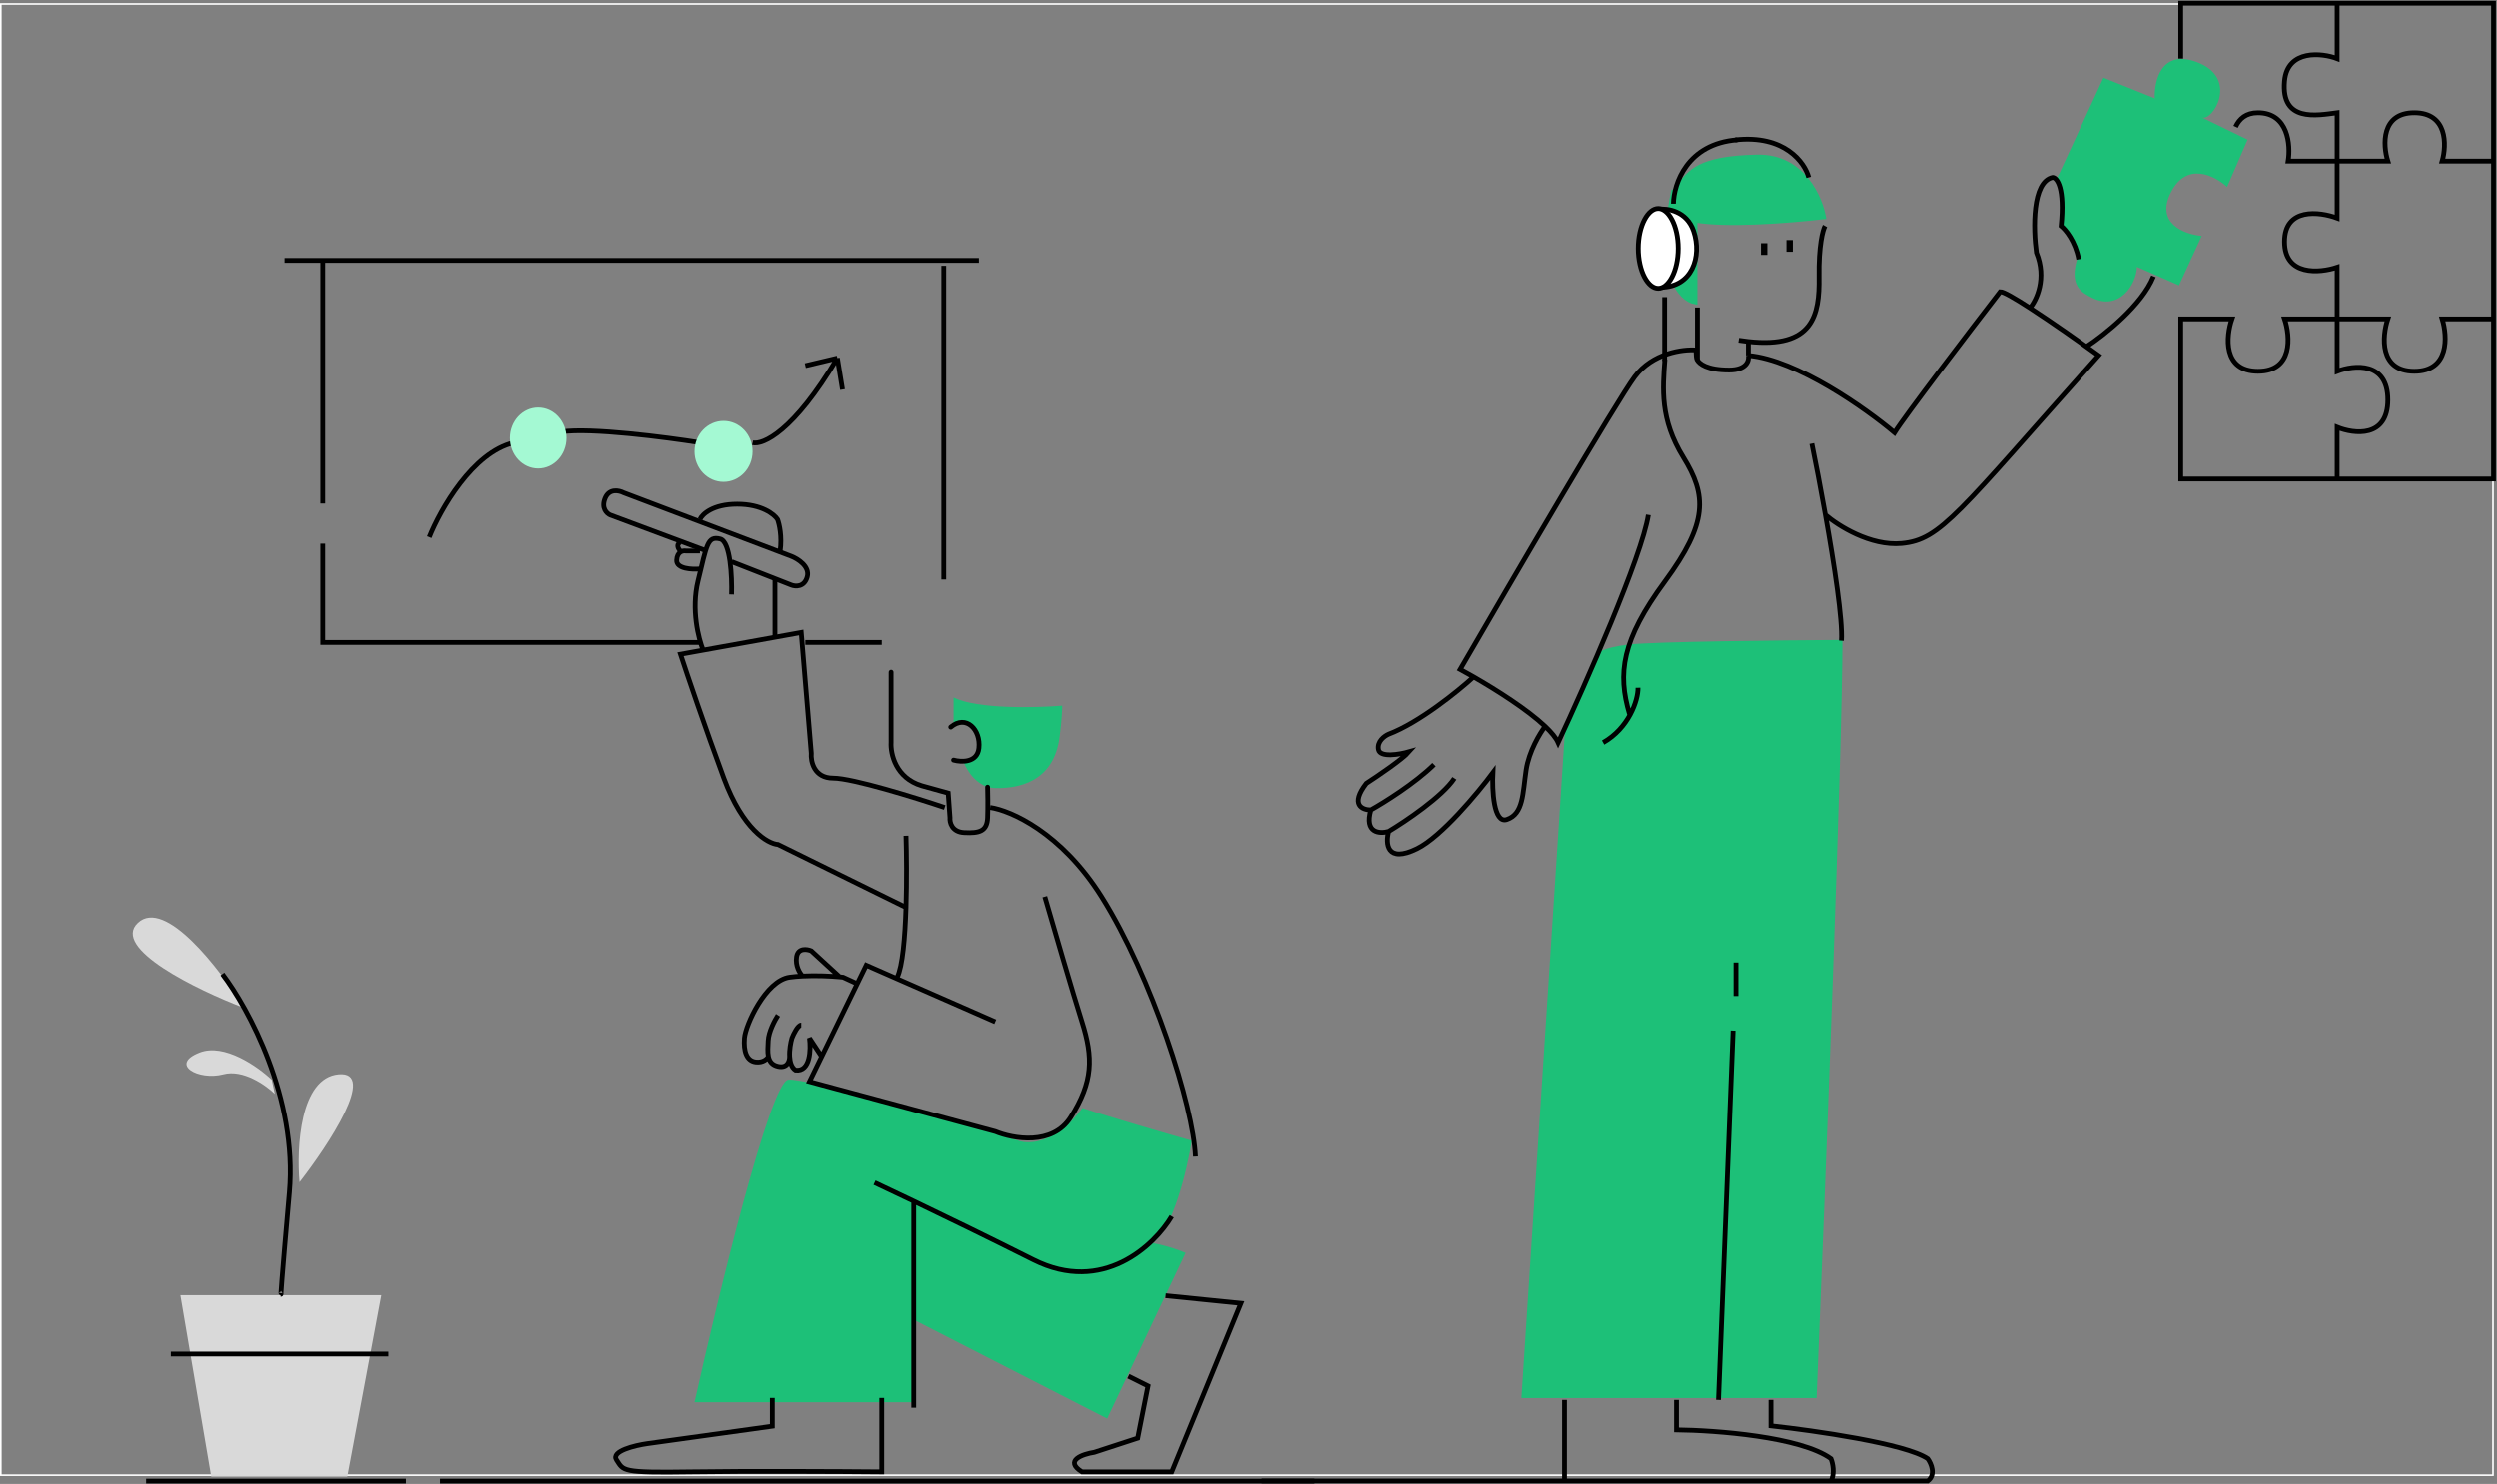 <svg width="1563" height="929" viewBox="0 0 1563 929" fill="none" xmlns="http://www.w3.org/2000/svg">
<rect x="0" y="0" width="1563" height="929" fill="#808080" stroke="none"/>
<rect x="0.5" y="2.5" width="1560" height="921" stroke="white"/>
<path d="M1143.17 137.035C1141.06 123.353 1129.42 96.146 1099.78 96.776C1062.72 97.564 1056.85 106.545 1049.5 116.078L1047.16 118.993C1045.76 120.838 1044.23 122.892 1047.2 119.055L1050.82 123.925C1042.06 132.532 1048.04 137.206 1061.39 139.35C1080.66 142.444 1115.3 140.265 1143.17 137.035Z" fill="#1DC078"/>
<path d="M1019.95 403.479C1036.77 401.651 1115.83 400.827 1153.25 400.643C1153.25 468.018 1142.46 745.109 1137.07 875.232H1076.32H952.397L979.839 454.688L998.917 410.806C998.917 409.125 1003.12 405.307 1019.95 403.479Z" fill="#1DC078"/>
<path d="M1316.66 48.638L1287.65 111.586C1292.03 122.048 1291.14 135.904 1290.15 141.524C1295.59 145.116 1299.3 154.418 1300.47 158.62V161.298C1294.8 178.944 1303.07 183.122 1309.55 186.394L1309.62 186.43C1326.27 194.843 1337.4 178.158 1337.61 167.049L1363.96 178.63L1378.19 147.669C1367.61 146.75 1348.93 140.011 1358.88 120.41C1368.82 100.809 1386.48 109.984 1394.06 117.022L1406.88 87.4L1378.19 73.455C1384.99 76.528 1402.11 48.638 1374.75 38.712C1352.86 30.77 1348.32 50.634 1348.79 61.559L1316.66 48.638Z" fill="#1DC078"/>
<path d="M1132.14 111.036C1129.72 101.766 1117.11 84.092 1086.09 87.558M1042.15 225.114C1040.82 243.391 1039.02 262.457 1053.72 286.328C1068.42 310.199 1069.28 327.138 1042.15 364.008C1015.02 400.879 1012.52 421.599 1020.02 447.046M1025.34 430.58C1025.5 438.485 1019.47 455.917 1003.53 464.929M1142.38 141.446C1141 143.888 1138.32 153.72 1138.63 173.511C1139 197.129 1134.96 218.234 1094.38 213.788M1088.36 212.981C1090.45 213.309 1092.45 213.577 1094.38 213.788M1094.38 213.788V222.514M1094.38 222.514C1095 225.56 1093.47 231.653 1082.34 231.653C1068.42 231.653 1063.73 227.714 1062.24 225.114C1061.89 224.492 1061.7 222.242 1061.63 219.126C1053.49 218.47 1034.44 220.891 1023.31 235.828C1012.17 250.766 945.851 364.218 914.081 419.078C916.568 420.414 919.427 422.001 922.525 423.779M1094.38 222.514C1124.86 225.224 1168.06 255.892 1185.85 270.887C1192.48 260.235 1232.71 207.571 1252 182.571C1253.94 182.469 1261.31 186.757 1270.64 192.791M1031.83 322.332C1027.7 348.551 992.475 428.322 975.379 464.929C974.041 461.912 971.15 458.443 967.264 454.766M1134.09 277.741C1136.44 289.239 1139.56 305.369 1142.58 322.332M1152.62 401.115C1153.44 388.21 1148.19 353.836 1142.58 322.332M1142.58 322.332C1150.34 329.055 1170.75 342.044 1190.39 340.216C1214.94 337.931 1225.18 321.544 1313.61 222.514C1302.54 214.502 1284.45 201.73 1270.64 192.791M1270.64 192.791C1274.74 187.966 1281.3 174.283 1274.67 158.148C1272.66 143.494 1271.9 113.557 1284.91 111.036C1287.65 111.272 1292.53 117.685 1290.15 141.446C1292.97 143.705 1299.11 151.042 1301.18 162.324M1365.05 36.665V2H1462.94M1462.94 2H1560.83V100.833M1462.94 2V36.665C1453.74 33.119 1431.79 30.596 1430.02 50.767C1427.76 76.686 1450.2 72.196 1462.94 70.541V136.483C1451.97 132.412 1430.02 129.676 1430.02 151.294C1430.02 172.912 1451.97 170.963 1462.94 167.287V232.441C1473.52 228.37 1494.68 226.248 1494.68 250.324C1494.68 274.4 1473.52 271.806 1462.94 267.499V299.879M1462.94 299.879H1365.05V199.667H1397.11C1393.33 210.591 1391.29 232.441 1413.37 232.441C1435.45 232.441 1433.67 210.591 1430.02 199.667H1494.68C1491.03 210.591 1489.24 232.441 1511.26 232.441C1533.28 232.441 1532.06 210.591 1528.69 199.667H1560.83M1462.94 299.879H1560.83V199.667M1560.83 199.667V100.833M1560.83 100.833H1528.69C1531.56 90.736 1532.09 70.541 1511.26 70.541C1490.43 70.541 1491.53 90.736 1494.68 100.833H1432.29C1433.91 90.736 1432.39 70.541 1413.37 70.541C1405.87 70.541 1401.72 74.323 1399.38 79.365M967.264 454.766C964.027 458.968 957.115 470.318 955.363 482.104C953.174 496.837 953.721 509.521 943.323 513.066C935.004 515.902 934.019 494.709 934.566 483.759C925.106 496.495 902.369 523.843 887.108 531.344C868.03 540.719 867.327 528.035 869.36 520.55M967.264 454.766C956.118 444.221 936.795 431.97 922.525 423.779M869.36 520.55C879.967 514.195 903.042 498.649 910.485 487.304M869.36 520.55C863.887 522.152 854.004 521.701 858.257 507.078M858.257 507.078C866.415 502.535 885.732 490.502 897.741 478.717M858.257 507.078C852.993 507.131 845.06 503.88 855.443 490.455C862.662 485.781 878.101 475.282 882.104 470.681C876.188 472.361 864.09 474.446 863.027 469.341C861.963 464.236 866.806 460.754 869.36 459.651C888.374 452.466 912.726 432.743 922.525 423.779M1086.64 602.564V623.52M1084.84 645.185L1075.69 876.414M1049.42 876.414V895.164C1073.71 895.427 1127.04 899.402 1146.06 913.205C1147.15 915.884 1148.68 922.423 1146.06 927.15M1146.06 927.15H979.366M1146.06 927.15H1206.65C1211.9 923.305 1208.84 916.252 1206.65 913.205C1192.95 903.814 1135.53 895.584 1108.53 892.643V876.414M979.366 927.15V876.414M979.366 927.15H790.002" stroke="black" stroke-width="3"/>
<path d="M1106.26 159.567V152.24H1102.27V159.567H1106.26Z" fill="black"/>
<path d="M1122.21 157.596V150.27H1118.22V157.596H1122.21Z" fill="black"/>
<path d="M112.785 810.842L132.117 924.4H217.179L238.444 810.842H112.785Z" fill="#D9D9D9"/>
<path d="M187.316 740.1C185.384 718.496 187.573 674.742 211.781 672.559C235.99 670.376 205.558 716.676 187.316 740.1Z" fill="#D9D9D9"/>
<path d="M139.672 672.559C152.034 669.284 166.284 679.381 171.864 684.839L169.932 675.97C161.348 667.783 140.316 652.911 124.864 658.915C105.549 666.419 124.22 676.652 139.672 672.559Z" fill="#D9D9D9"/>
<path d="M152.549 630.943C123.362 619.8 69.237 593.557 86.234 577.729C103.231 561.902 137.526 606.61 152.549 630.943Z" fill="#D9D9D9"/>
<path d="M177.945 163H201.843M612.632 163H201.843M201.843 163V315.229M201.843 340.374V402.217H438.241M504.122 402.217H551.918M590.672 362.801V166.398M269.016 336.297C275.906 319.08 296.144 283.152 321.98 277.172M438.241 277.172C416.926 273.774 369.776 267.658 351.691 270.376M471.181 277.172C477.425 278.758 496.759 270.376 524.145 224.164M524.145 224.164L504.122 228.921M524.145 224.164L527.374 243.872" stroke="black" stroke-width="3"/>
<path d="M438.24 356.176C433.279 356.631 423.422 356.176 423.681 350.728C423.94 345.279 427.671 344.598 429.504 344.939H438.24M425.946 344.939C424.759 343.69 423.098 340.852 425.946 339.49M438.24 325.187C439.642 322.009 446.263 315.652 461.534 315.652C476.805 315.652 484.72 322.009 486.769 325.187C487.848 328.025 489.681 335.948 488.387 344.939M485.152 362.987V399.425" stroke="black" stroke-width="3"/>
<path d="M596.805 453.07V436.658C611.677 444.044 648.301 443.155 664.754 441.787C664.754 444.066 664.433 451.087 663.151 460.934C659.625 490.339 636.228 493.758 622.606 493.416C611.709 493.142 605.085 482.475 603.135 477.175C611.532 475.534 613.471 470.394 613.391 468.029C613.418 464.667 612.446 457.156 608.343 454.01C604.241 450.865 598.941 452.073 596.805 453.07Z" fill="#1DC078"/>
<path d="M557.75 420.834V464.869C557.324 471.869 560.567 487.09 576.952 491.967L593.434 496.54L594.554 511.953C594.287 514.888 595.674 520.861 603.355 521.268C612.955 521.776 617.756 520.421 618.076 511.953C618.332 505.178 618.183 496.371 618.076 492.814M596.794 475.878C601.648 477.233 611.611 477.639 612.635 468.426C613.916 456.909 604.635 447.086 595.034 455.215" stroke="black" stroke-width="3" stroke-linecap="round"/>
<path d="M441.331 344.526L382.167 322.45C380.023 321.544 376.379 318.17 378.951 311.921C381.524 305.671 387.74 307.052 390.527 308.524L495.351 348.262C499.423 349.847 507.119 354.648 505.318 361.169C503.518 367.69 497.923 367.282 495.351 366.264L458.051 351.659" stroke="black" stroke-width="3"/>
<ellipse cx="337.111" cy="274.232" rx="17.685" ry="19.081" fill="#A4F9D3"/>
<ellipse cx="452.994" cy="282.609" rx="18.151" ry="19.081" fill="#A4F9D3"/>
<path d="M434.844 877.865H572.874V826.693L692.843 888.099L741.863 784.392C738.853 783.027 730.511 779.888 721.223 778.251C734.123 769.518 742.938 731.856 745.733 714.116C730.468 709.795 695.423 699.652 677.363 693.648C660.851 716.027 643.823 716.618 637.373 714.116C594.158 700.925 504.891 674.817 493.539 675.908C482.187 677 449.679 811.001 434.844 877.865Z" fill="#1DC078"/>
<path d="M567.061 523.263C567.41 534.52 567.588 551.67 567.061 568.076M561.577 611.749C564.899 605.032 566.452 587.051 567.061 568.076M622.877 639.656L542.218 604.262L536.58 615.833M653.85 561.38C659.227 579.985 671.401 621.687 677.079 639.656C684.177 662.118 684.177 677.093 669.981 699.554C658.625 717.524 633.846 712.941 622.877 708.403L506.729 677.093L514.357 661.437M619.65 505.566C632.341 507.381 664.045 521.085 689.339 561.38C720.957 611.749 746.768 692.748 748.059 724.058M733.218 761.495C722.463 779.646 690.114 810.502 646.752 788.721C618.662 774.612 591.584 761.454 571.901 752.024M547.381 740.394C552.683 742.871 561.199 746.897 571.901 752.024M571.901 752.024V881.291M483.499 875.165V892.862L405.422 903.753C397.463 904.887 382.45 908.518 386.064 913.963C390.581 920.77 388.645 922.131 432.523 921.45C467.626 920.906 526.732 921.223 551.897 921.45V875.165M706.116 861.552L718.377 867.678L711.924 900.35L684.823 909.198C677.51 910.333 665.722 914.371 677.079 921.45H733.218L776.451 815.948L729.346 811.183M514.357 661.437L506.729 649.866C507.697 657.013 507.309 671.035 498.018 669.946C495.516 668.312 494.522 665.021 494.324 661.437M514.357 661.437L536.58 615.833M501.567 641.698C499.502 641.698 496.835 647.144 495.759 649.866C494.948 652.676 494.094 657.256 494.324 661.437M494.324 661.437C494.372 664.047 492.985 668.925 487.048 667.563C483.265 666.696 481.662 664.413 481.043 661.437M487.048 635.572C485.112 638.522 481.176 645.85 480.918 651.568C480.76 655.072 480.447 658.575 481.043 661.437M481.043 661.437C480.356 662.799 477.821 665.385 473.175 664.841C467.367 664.16 465.432 658.034 466.077 649.866C466.722 641.698 479.339 613.791 494.324 611.749C496.898 611.398 499.621 611.167 502.373 611.026M536.58 615.833L527.7 611.749C527.088 611.681 526.385 611.61 525.603 611.54M502.373 611.026C500.76 609.395 497.76 604.704 498.663 598.987C499.566 593.269 505.169 594.109 507.858 595.243L525.603 611.54M502.373 611.026C511.162 610.577 520.236 611.056 525.603 611.54M567.061 568.076L487.048 528.708C480.703 528.255 465.044 519.315 453.172 487.188C441.299 455.061 430.157 422.071 426.07 409.592L440.266 407.033M591.259 505.566C573.032 499.44 533.578 487.188 521.57 487.188C509.562 487.188 507.425 476.751 507.858 471.533L501.567 395.979L440.266 407.033M440.266 407.033C437.362 400.058 432.652 381.617 437.04 363.648C442.525 341.186 442.847 335.4 450.913 337.442C457.366 339.076 458.334 361.266 458.011 372.156" stroke="black" stroke-width="3"/>
<path d="M275.733 927.194H822.993M91.379 927.194H253.817M106.849 847.673H242.858M139.079 609.789C155.194 630.859 186.134 687.679 180.977 746.402C175.821 805.126 175.391 813.01 175.821 809.612" stroke="black" stroke-width="3"/>
<path d="M1306 217C1317 209.833 1340.8 191 1348 173" stroke="black" stroke-width="3"/>
<path d="M1061 189.001V138.501C1063.17 130.334 1063.5 115.201 1047.5 120.001C1036.7 171.201 1052 187.334 1061 189.001Z" fill="#1DC078" stroke="#1DC078" stroke-width="3"/>
<path d="M1062.5 192.5V225.5" stroke="black" stroke-width="3"/>
<path d="M1060.16 144.679C1055.82 131.897 1043.58 130.224 1038 130.984L1039.48 179.83C1059.17 179.83 1065.57 160.656 1060.16 144.679Z" fill="white" stroke="black" stroke-width="3"/>
<path d="M1050.5 155.5C1050.5 162.624 1048.97 168.998 1046.57 173.538C1044.14 178.145 1041.03 180.5 1038 180.5C1034.97 180.5 1031.86 178.145 1029.43 173.538C1027.03 168.998 1025.5 162.624 1025.5 155.5C1025.5 148.376 1027.03 142.002 1029.43 137.462C1031.86 132.855 1034.97 130.5 1038 130.5C1041.03 130.5 1044.14 132.855 1046.57 137.462C1048.97 142.002 1050.5 148.376 1050.5 155.5Z" fill="white" stroke="black" stroke-width="3"/>
<path d="M1047.5 127.5C1047.67 115.167 1055.9 89.9 1087.5 87.5" stroke="black" stroke-width="3"/>
<path d="M1042 186V226" stroke="black" stroke-width="3"/>
</svg>
